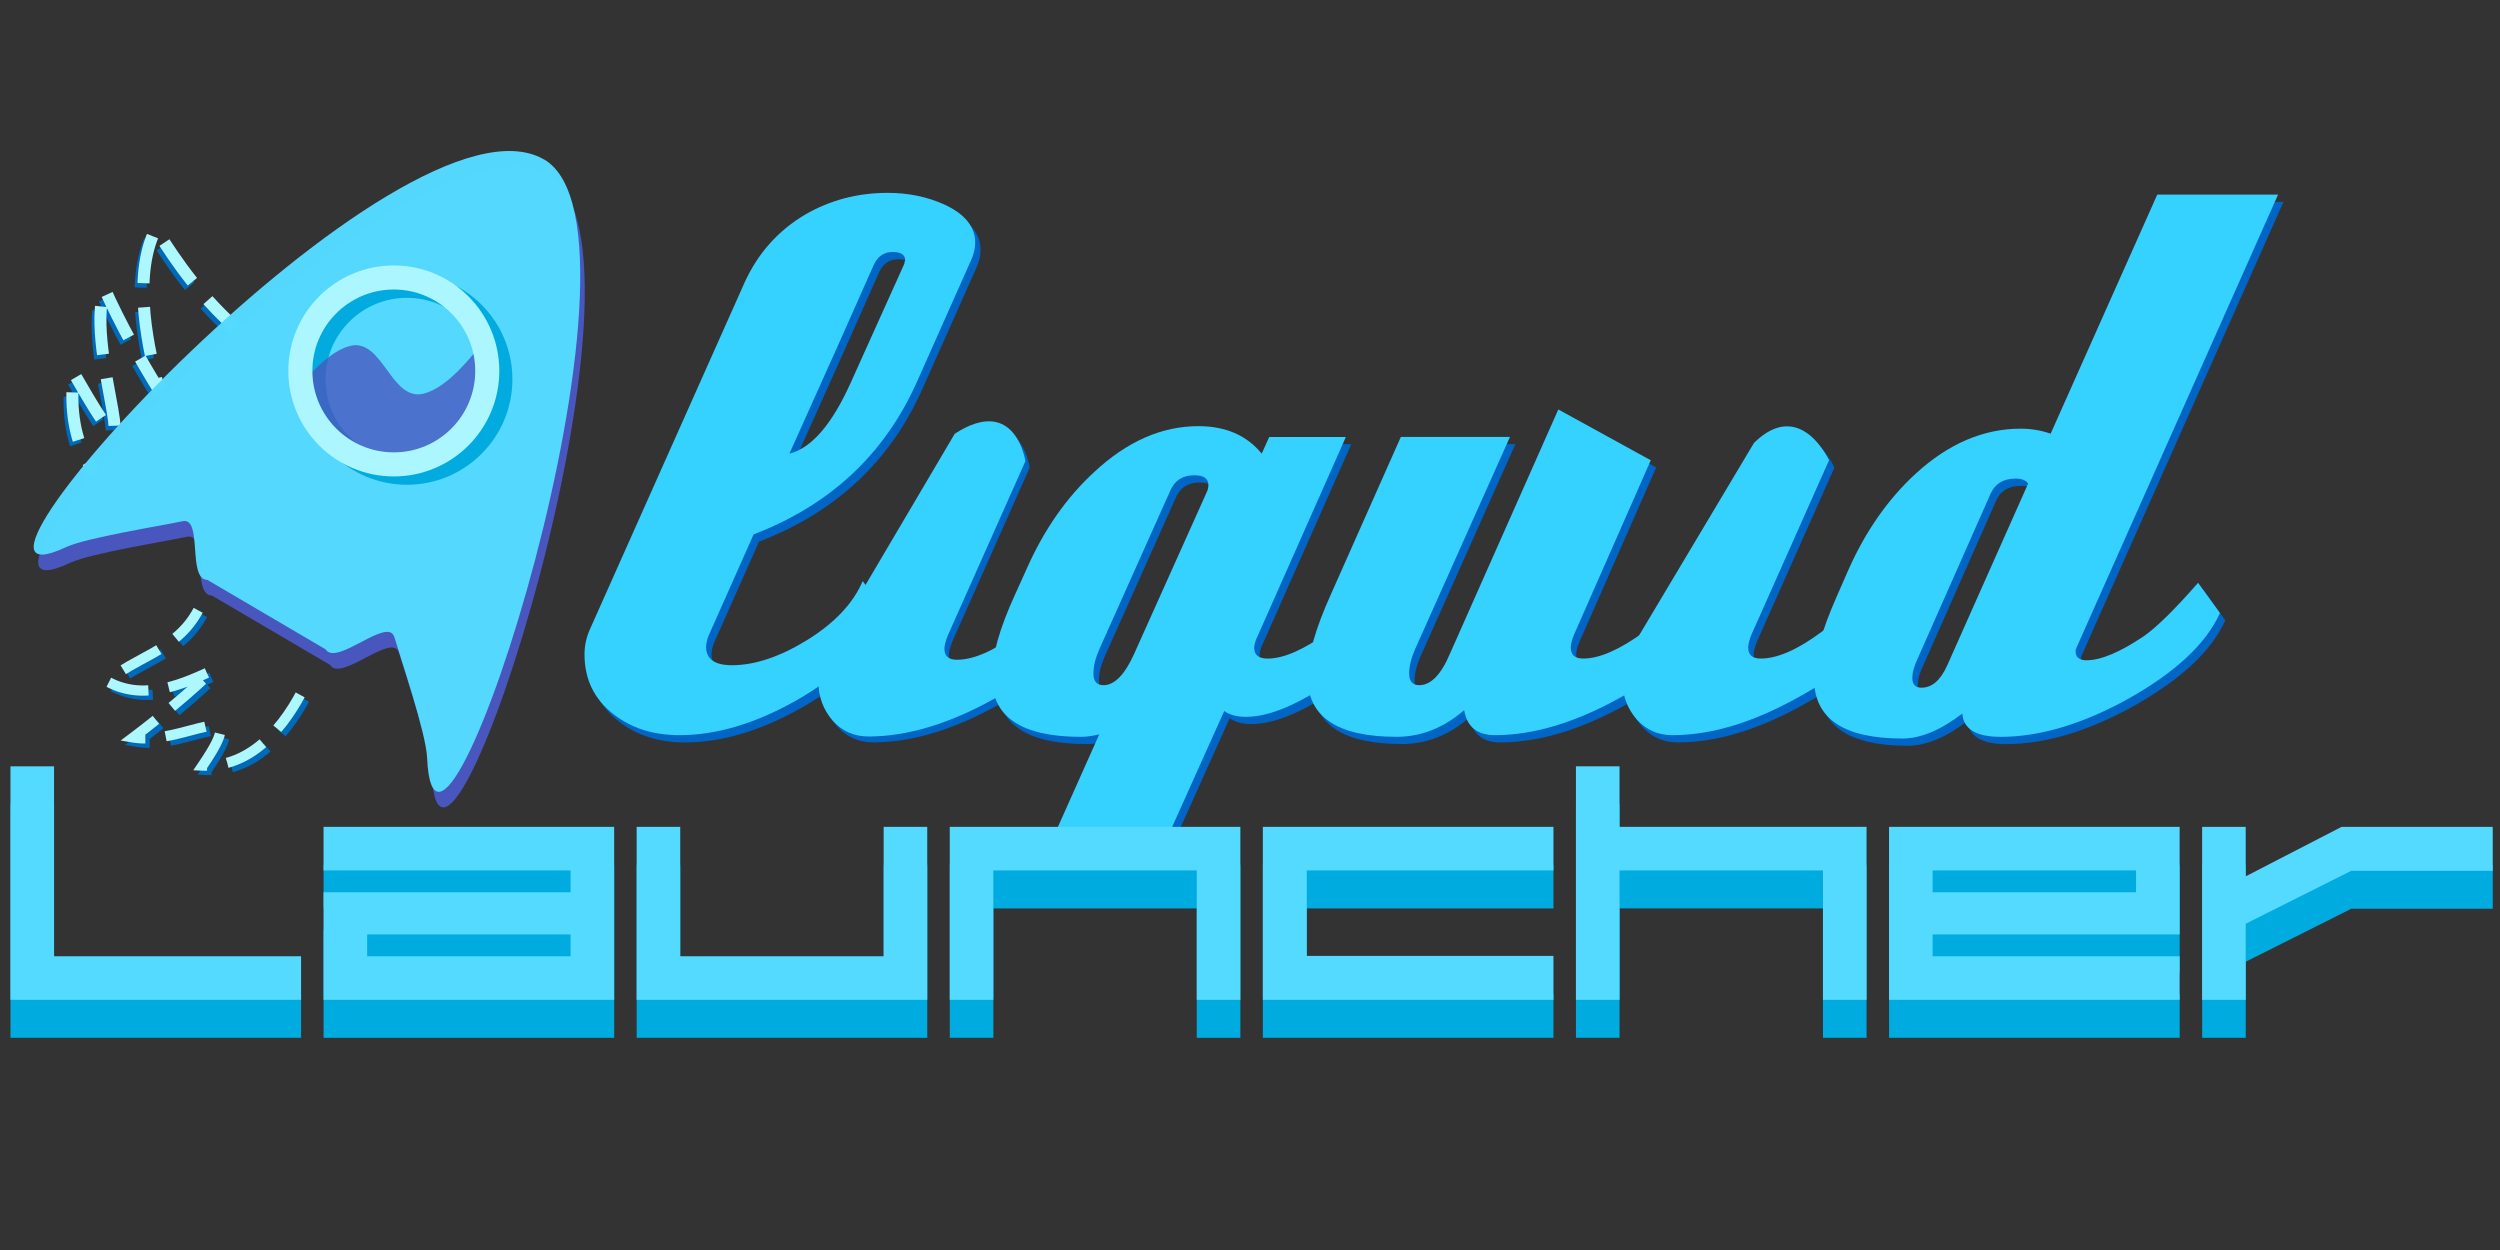 <?xml version="1.0" encoding="UTF-8" standalone="no"?>
<!-- Created with Inkscape (http://www.inkscape.org/) -->

<svg
   width="160mm"
   height="80mm"
   viewBox="0 0 160 80"
   version="1.1"
   id="svg176"
   inkscape:version="1.2.2 (b0a8486541, 2022-12-01)"
   sodipodi:docname="liquidlauncher.svg"
   xmlns:inkscape="http://www.inkscape.org/namespaces/inkscape"
   xmlns:sodipodi="http://sodipodi.sourceforge.net/DTD/sodipodi-0.dtd"
   xmlns="http://www.w3.org/2000/svg"
   xmlns:svg="http://www.w3.org/2000/svg">
  <rect x="0" y="0" width="160" height="80" fill="#333333" stroke="none"/>
  <sodipodi:namedview
     id="namedview178"
     pagecolor="#505050"
     bordercolor="#eeeeee"
     borderopacity="1"
     inkscape:showpageshadow="0"
     inkscape:pageopacity="0"
     inkscape:pagecheckerboard="0"
     inkscape:deskcolor="#505050"
     inkscape:document-units="mm"
     showgrid="false"
     inkscape:zoom="3.3662333"
     inkscape:cx="141.55287"
     inkscape:cy="207.79902"
     inkscape:window-width="1920"
     inkscape:window-height="1019"
     inkscape:window-x="0"
     inkscape:window-y="32"
     inkscape:window-maximized="1"
     inkscape:current-layer="layer1" />
  <defs
     id="defs173" />
  <g
     inkscape:label="Ebene 1"
     inkscape:groupmode="layer"
     id="layer1">
    <g
       id="g9290"
       transform="matrix(1.999,0,0,1.999,30.216,-0.307)">
      <g
         id="g1135"
         transform="matrix(0.84,0,0,0.84,-33.841,-14.322)"
         style="fill:#0065c5;fill-opacity:1">
        <path
           d="m 54.936,32.068 2.032,-4.508 q 0,-0.064 0.032,-0.127 0,-0.318 -0.476,-0.318 -0.508,0 -0.73,0.508 -1.048,2.381 -3.207,7.176 1.27,-0.318 2.349,-2.731 z m 1.302,8.731 q -0.889,2 -3.429,3.429 -2.318,1.302 -4.413,1.302 -1.492,0 -2.508,-0.794 -1.111,-0.857 -1.111,-2.286 0,-0.476 0.191,-0.921 l 5.905,-13.24 q 0.762,-1.683 2.318,-2.603 1.429,-0.826 3.143,-0.826 1.175,0 2.159,0.445 1.175,0.54 1.175,1.46 0,0.318 -0.159,0.667 l -2.064,4.636 q -1.841,4.128 -6.223,5.81 l -1.651,3.715 q -0.159,0.318 -0.159,0.572 0,0.699 0.984,0.699 1.302,0 2.857,-0.953 1.587,-0.984 2.127,-2.254 z"
           style="font-style:normal;font-variant:normal;font-weight:normal;font-stretch:normal;font-size:31.75px;line-height:1.25;font-family:'Deftone Stylus';-inkscape-font-specification:'Deftone Stylus, Normal';font-variant-ligatures:normal;font-variant-caps:normal;font-variant-numeric:normal;font-variant-east-asian:normal;fill:#0065c5;fill-opacity:1;stroke:none;stroke-width:0.706;stroke-miterlimit:4;stroke-dasharray:none;stroke-opacity:0.984"
           id="path3423-1" />
        <path
           id="path3425-2"
           style="font-style:normal;font-variant:normal;font-weight:normal;font-stretch:normal;font-size:31.75px;line-height:1.25;font-family:'Deftone Stylus';-inkscape-font-specification:'Deftone Stylus, Normal';font-variant-ligatures:normal;font-variant-caps:normal;font-variant-numeric:normal;font-variant-east-asian:normal;fill:#0065c5;fill-opacity:1;stroke:none;stroke-width:0.706;stroke-miterlimit:4;stroke-dasharray:none;stroke-opacity:0.984"
           d="m 58.851,34.009 -4.962,8.409 c -0.148,0.339 -0.222,0.688 -0.222,1.047 0,0.55 0.18,1.038 0.54,1.461 0.36,0.402 0.815,0.603 1.365,0.603 1.482,0 3.09,-0.487 4.826,-1.46 1.841,-1.016 3.016,-2.106 3.524,-3.27 l 0.032,-0.032 -0.857,-1.111 c -0.296,0.614 -0.91,1.259 -1.842,1.937 -0.91,0.677 -1.683,1.016 -2.318,1.016 -0.318,3e-6 -0.476,-0.138 -0.476,-0.413 0,-0.127 0.042,-0.296 0.127,-0.508 l 2.953,-6.636 c 0,0 -0.372,-2.547 -2.689,-1.043 z"
           sodipodi:nodetypes="cscscccccssccccc" />
        <path
           d="m 65.731,42.418 2.794,-6.223 q 0.032,-0.127 0.032,-0.191 0,-0.381 -0.54,-0.381 -0.667,0 -0.921,0.603 l -2.699,6.032 q -0.222,0.508 -0.222,0.921 0,0.445 0.381,0.445 0.635,0 1.175,-1.206 z m 10.065,-1.619 q -0.603,1.333 -2.572,2.699 -1.937,1.333 -3.239,1.333 -0.508,0 -0.826,-0.222 l -2.667,5.937 h -4.35 l 2.254,-5.048 q -0.381,0.095 -0.699,0.095 -3.397,0 -3.397,-2.286 0,-1.206 0.889,-3.143 l 0.445,-0.984 q 0.984,-2.223 2.572,-3.683 1.873,-1.746 3.969,-1.746 1.556,0 2.413,1.048 l 0.286,-0.635 h 2.921 l -3.334,7.525 q -0.159,0.318 -0.159,0.508 0,0.413 0.508,0.413 0.921,0 2.318,-1.016 1.397,-1.016 1.81,-1.937 l 0.857,1.111 z"
           style="font-style:normal;font-variant:normal;font-weight:normal;font-stretch:normal;font-size:31.75px;line-height:1.25;font-family:'Deftone Stylus';-inkscape-font-specification:'Deftone Stylus, Normal';font-variant-ligatures:normal;font-variant-caps:normal;font-variant-numeric:normal;font-variant-east-asian:normal;fill:#0065c5;fill-opacity:1;stroke:none;stroke-width:0.706;stroke-miterlimit:4;stroke-dasharray:none;stroke-opacity:0.984"
           id="path3427-9" />
        <path
           d="m 87.829,40.799 q -0.794,1.746 -3.524,3.27 -2.603,1.46 -4.826,1.46 -1.016,0 -1.175,-0.953 -1.175,1.016 -2.572,1.016 -3.397,0 -3.397,-2.286 0,-1.175 0.889,-3.143 l 2.667,-6.001 h 4.159 l -3.619,8.096 q -0.222,0.508 -0.222,0.921 0,0.445 0.381,0.445 0.667,0 1.175,-1.206 l 4.128,-9.303 3.524,1.937 -2.921,6.636 q -0.127,0.286 -0.127,0.508 0,0.413 0.476,0.413 0.921,0 2.318,-1.016 1.397,-1.016 1.81,-1.937 l 0.857,1.111 z"
           style="font-style:normal;font-variant:normal;font-weight:normal;font-stretch:normal;font-size:31.75px;line-height:1.25;font-family:'Deftone Stylus';-inkscape-font-specification:'Deftone Stylus, Normal';font-variant-ligatures:normal;font-variant-caps:normal;font-variant-numeric:normal;font-variant-east-asian:normal;fill:#0065c5;fill-opacity:1;stroke:none;stroke-width:0.706;stroke-miterlimit:4;stroke-dasharray:none;stroke-opacity:0.984"
           id="path3429-3" />
        <path
           d="m 94.592,40.799 c -0.508,1.164 -1.683,2.254 -3.524,3.27 -1.736,0.974 -3.344,1.46 -4.826,1.46 -0.55,0 -1.005,-0.201 -1.365,-0.603 -0.36,-0.423 -0.54,-0.91 -0.54,-1.46 0,-0.36 0.074,-0.709 0.222,-1.048 l 4.793,-8.03 c 1.766,-1.735 2.859,0.664 2.859,0.664 l -2.953,6.636 c -0.085,0.212 -0.127,0.381 -0.127,0.508 0,0.275 0.159,0.413 0.476,0.413 0.635,0 1.408,-0.339 2.318,-1.016 0.931,-0.677 1.545,-1.323 1.841,-1.937 l 0.857,1.111 z"
           style="font-style:normal;font-variant:normal;font-weight:normal;font-stretch:normal;font-size:31.75px;line-height:1.25;font-family:'Deftone Stylus';-inkscape-font-specification:'Deftone Stylus, Normal';font-variant-ligatures:normal;font-variant-caps:normal;font-variant-numeric:normal;font-variant-east-asian:normal;fill:#0065c5;fill-opacity:1;stroke:none;stroke-width:0.706;stroke-miterlimit:4;stroke-dasharray:none;stroke-opacity:0.984"
           id="path3431-1"
           sodipodi:nodetypes="ccscsccccsscccc" />
        <path
           d="m 96.719,42.863 3.08,-6.921 q -0.127,-0.191 -0.476,-0.191 -0.699,0 -0.953,0.572 l -2.794,6.318 q -0.191,0.413 -0.191,0.699 0,0.381 0.349,0.381 0.603,0 0.984,-0.857 z m 10.382,-1.968 q -0.794,1.746 -3.524,3.27 -2.603,1.429 -4.826,1.429 -1.397,0 -1.46,-0.889 -1.238,0.953 -2.286,0.953 -3.365,0 -3.365,-2.286 0,-1.175 0.857,-3.111 l 0.445,-1.016 q 0.984,-2.223 2.572,-3.683 1.873,-1.714 4,-1.714 0.603,0 1.143,0.191 l 4.064,-9.112 h 4.604 l -7.684,17.272 q -0.032,0.064 -0.032,0.127 0,0.349 0.413,0.349 0.826,0 2.191,-0.921 0.73,-0.508 2.064,-2.032 l 0.826,1.143 z"
           style="font-style:normal;font-variant:normal;font-weight:normal;font-stretch:normal;font-size:31.75px;line-height:1.25;font-family:'Deftone Stylus';-inkscape-font-specification:'Deftone Stylus, Normal';font-variant-ligatures:normal;font-variant-caps:normal;font-variant-numeric:normal;font-variant-east-asian:normal;fill:#0065c5;fill-opacity:1;stroke:none;stroke-width:0.706;stroke-miterlimit:4;stroke-dasharray:none;stroke-opacity:0.984"
           id="path3433-9" />
      </g>
      <g
         id="g3547"
         transform="matrix(0.84,0,0,0.84,-14.571,-39.043)"
         style="fill:#35d1ff;fill-opacity:1">
        <path
           d="m 31.789,61.221 2.032,-4.508 q 0,-0.064 0.032,-0.127 0,-0.318 -0.476,-0.318 -0.508,0 -0.73,0.508 -1.048,2.381 -3.207,7.176 1.27,-0.318 2.349,-2.731 z m 1.302,8.731 q -0.889,2 -3.429,3.429 -2.318,1.302 -4.413,1.302 -1.492,0 -2.508,-0.794 -1.111,-0.857 -1.111,-2.286 0,-0.476 0.191,-0.921 l 5.905,-13.24 q 0.762,-1.683 2.318,-2.603 1.429,-0.826 3.143,-0.826 1.175,0 2.159,0.445 1.175,0.54 1.175,1.46 0,0.318 -0.159,0.667 l -2.064,4.636 q -1.841,4.128 -6.223,5.81 l -1.651,3.715 q -0.159,0.318 -0.159,0.572 0,0.699 0.984,0.699 1.302,0 2.857,-0.953 1.587,-0.984 2.127,-2.254 z"
           style="font-style:normal;font-variant:normal;font-weight:normal;font-stretch:normal;font-size:31.75px;line-height:1.25;font-family:'Deftone Stylus';-inkscape-font-specification:'Deftone Stylus, Normal';font-variant-ligatures:normal;font-variant-caps:normal;font-variant-numeric:normal;font-variant-east-asian:normal;fill:#35d1ff;fill-opacity:1;stroke:none;stroke-width:0.706;stroke-miterlimit:4;stroke-dasharray:none;stroke-opacity:0.984"
           id="path3423" />
        <path
           id="path3425"
           style="font-style:normal;font-variant:normal;font-weight:normal;font-stretch:normal;font-size:31.75px;line-height:1.25;font-family:'Deftone Stylus';-inkscape-font-specification:'Deftone Stylus, Normal';font-variant-ligatures:normal;font-variant-caps:normal;font-variant-numeric:normal;font-variant-east-asian:normal;fill:#35d1ff;fill-opacity:1;stroke:none;stroke-width:2.667;stroke-miterlimit:4;stroke-dasharray:none;stroke-opacity:0.984"
           d="M 86.465,78.575 67.709,110.357 c -0.56,1.28 -0.84,2.599 -0.84,3.959 0,2.08 0.679,3.921 2.039,5.521 1.36,1.52 3.08,2.279 5.16,2.279 5.6,0 11.68,-1.84 18.24,-5.52 6.96,-3.84 11.4,-7.959 13.32,-12.359 l 0.121,-0.121 -3.24,-4.199 c -1.12,2.32 -3.441,4.76 -6.961,7.32 -3.44,2.56 -6.36,3.84 -8.76,3.84 -1.2,1e-5 -1.801,-0.521 -1.801,-1.561 0,-0.48 0.16,-1.12 0.48,-1.92 L 96.629,82.518 c 0,0 -1.406,-9.625 -10.164,-3.943 z"
           transform="matrix(0.265,0,0,0.265,12.827,42.373)"
           sodipodi:nodetypes="ccscscccccssccc" />
        <path
           d="m 42.584,71.572 2.794,-6.223 q 0.032,-0.127 0.032,-0.191 0,-0.381 -0.54,-0.381 -0.667,0 -0.921,0.603 l -2.699,6.032 q -0.222,0.508 -0.222,0.921 0,0.445 0.381,0.445 0.635,0 1.175,-1.206 z m 10.065,-1.619 q -0.603,1.333 -2.572,2.699 -1.937,1.333 -3.239,1.333 -0.508,0 -0.826,-0.222 l -2.667,5.937 h -4.35 l 2.254,-5.048 q -0.381,0.095 -0.699,0.095 -3.397,0 -3.397,-2.286 0,-1.206 0.889,-3.143 l 0.445,-0.984 q 0.984,-2.223 2.572,-3.683 1.873,-1.746 3.969,-1.746 1.556,0 2.413,1.048 l 0.286,-0.635 h 2.921 l -3.334,7.525 q -0.159,0.318 -0.159,0.508 0,0.413 0.508,0.413 0.921,0 2.318,-1.016 1.397,-1.016 1.81,-1.937 l 0.857,1.111 z"
           style="font-style:normal;font-variant:normal;font-weight:normal;font-stretch:normal;font-size:31.75px;line-height:1.25;font-family:'Deftone Stylus';-inkscape-font-specification:'Deftone Stylus, Normal';font-variant-ligatures:normal;font-variant-caps:normal;font-variant-numeric:normal;font-variant-east-asian:normal;fill:#35d1ff;fill-opacity:1;stroke:none;stroke-width:0.706;stroke-miterlimit:4;stroke-dasharray:none;stroke-opacity:0.984"
           id="path3427" />
        <path
           d="m 64.682,69.953 q -0.794,1.746 -3.524,3.27 -2.603,1.46 -4.826,1.46 -1.016,0 -1.175,-0.953 -1.175,1.016 -2.572,1.016 -3.397,0 -3.397,-2.286 0,-1.175 0.889,-3.143 l 2.667,-6.001 h 4.159 l -3.619,8.096 q -0.222,0.508 -0.222,0.921 0,0.445 0.381,0.445 0.667,0 1.175,-1.206 l 4.128,-9.303 3.524,1.937 -2.921,6.636 q -0.127,0.286 -0.127,0.508 0,0.413 0.476,0.413 0.921,0 2.318,-1.016 1.397,-1.016 1.81,-1.937 l 0.857,1.111 z"
           style="font-style:normal;font-variant:normal;font-weight:normal;font-stretch:normal;font-size:31.75px;line-height:1.25;font-family:'Deftone Stylus';-inkscape-font-specification:'Deftone Stylus, Normal';font-variant-ligatures:normal;font-variant-caps:normal;font-variant-numeric:normal;font-variant-east-asian:normal;fill:#35d1ff;fill-opacity:1;stroke:none;stroke-width:0.706;stroke-miterlimit:4;stroke-dasharray:none;stroke-opacity:0.984"
           id="path3429" />
        <path
           d="m 71.445,69.953 c -0.508,1.164 -1.683,2.254 -3.524,3.27 -1.736,0.974 -3.344,1.46 -4.826,1.46 -0.55,0 -1.005,-0.201 -1.365,-0.603 -0.36,-0.423 -0.54,-0.91 -0.54,-1.46 0,-0.36 0.074,-0.709 0.222,-1.048 l 4.793,-8.03 c 1.766,-1.735 2.859,0.664 2.859,0.664 l -2.953,6.636 c -0.085,0.212 -0.127,0.381 -0.127,0.508 0,0.275 0.159,0.413 0.476,0.413 0.635,0 1.408,-0.339 2.318,-1.016 0.931,-0.677 1.545,-1.323 1.841,-1.937 l 0.857,1.111 z"
           style="font-style:normal;font-variant:normal;font-weight:normal;font-stretch:normal;font-size:31.75px;line-height:1.25;font-family:'Deftone Stylus';-inkscape-font-specification:'Deftone Stylus, Normal';font-variant-ligatures:normal;font-variant-caps:normal;font-variant-numeric:normal;font-variant-east-asian:normal;fill:#35d1ff;fill-opacity:1;stroke:none;stroke-width:0.706;stroke-miterlimit:4;stroke-dasharray:none;stroke-opacity:0.984"
           id="path3431"
           sodipodi:nodetypes="ccscsccccsscccc" />
        <path
           d="m 73.572,72.016 3.08,-6.921 q -0.127,-0.191 -0.476,-0.191 -0.699,0 -0.953,0.572 l -2.794,6.318 q -0.191,0.413 -0.191,0.699 0,0.381 0.349,0.381 0.603,0 0.984,-0.857 z m 10.382,-1.968 q -0.794,1.746 -3.524,3.27 -2.603,1.429 -4.826,1.429 -1.397,0 -1.46,-0.889 -1.238,0.953 -2.286,0.953 -3.365,0 -3.365,-2.286 0,-1.175 0.857,-3.111 l 0.445,-1.016 q 0.984,-2.223 2.572,-3.683 1.873,-1.714 4,-1.714 0.603,0 1.143,0.191 l 4.064,-9.112 h 4.604 l -7.684,17.272 q -0.032,0.064 -0.032,0.127 0,0.349 0.413,0.349 0.826,0 2.191,-0.921 0.73,-0.508 2.064,-2.032 l 0.826,1.143 z"
           style="font-style:normal;font-variant:normal;font-weight:normal;font-stretch:normal;font-size:31.75px;line-height:1.25;font-family:'Deftone Stylus';-inkscape-font-specification:'Deftone Stylus, Normal';font-variant-ligatures:normal;font-variant-caps:normal;font-variant-numeric:normal;font-variant-east-asian:normal;fill:#35d1ff;fill-opacity:1;stroke:none;stroke-width:0.706;stroke-miterlimit:4;stroke-dasharray:none;stroke-opacity:0.984"
           id="path3433" />
      </g>
    </g>
    <g
       aria-label="Launcher"
       id="text590"
       style="font-weight:bold;font-size:22.142px;line-height:1.25;font-family:'Ferrite Core DX';-inkscape-font-specification:'Ferrite Core DX, Bold';fill:#00abdf;stroke-width:1.186"
       transform="translate(0.102)">
      <path
         d="M 0.569,66.42 H 19.168 V 63.631 H 3.359 V 51.475 H 0.569 Z"
         id="path9497" />
      <path
         d="m 20.607,55.35 v 2.79 h 15.809 v 1.395 H 20.607 v 6.886 h 18.599 v -11.071 z m 2.79,6.886 h 13.019 v 1.395 h -13.019 z"
         id="path9499" />
      <path
         d="m 40.645,66.42 h 18.599 v -11.071 h -2.79 v 8.281 H 43.435 v -8.281 h -2.79 z"
         id="path9501" />
      <path
         d="m 60.683,66.42 h 2.79 V 58.14 H 76.492 v 8.281 h 2.79 v -11.071 H 60.683 Z"
         id="path9503" />
      <path
         d="M 80.721,66.42 H 99.32 V 63.608 H 83.533 V 58.14 H 99.32 V 55.35 H 80.721 Z"
         id="path9505" />
      <path
         d="m 100.759,66.42 h 2.79 v -8.281 h 13.019 v 8.281 h 2.79 v -11.071 h -15.809 v -3.875 h -2.79 z"
         id="path9507" />
      <path
         d="m 120.798,66.42 h 18.599 v -2.79 h -15.809 v -1.395 h 15.809 v -6.886 h -18.599 z m 2.79,-6.886 v -1.395 h 13.019 v 1.395 z"
         id="path9509" />
      <path
         d="m 140.836,66.42 h 2.79 v -4.871 l 6.753,-3.388 h 9.056 v -2.812 h -9.676 l -6.133,3.166 v -3.166 h -2.79 z"
         id="path9511" />
    </g>
    <g
       aria-label="Launcher"
       id="text590-7"
       style="font-weight:bold;font-size:22.142px;line-height:1.25;font-family:'Ferrite Core DX';-inkscape-font-specification:'Ferrite Core DX, Bold';fill:#54d9ff;stroke-width:1.186">
      <path
         d="M 0.669,63.99 H 19.268 V 61.2 H 3.459 V 49.045 H 0.669 Z"
         id="path9480" />
      <path
         d="m 20.707,52.919 v 2.79 H 36.516 V 57.104 H 20.707 v 6.886 h 18.599 v -11.071 z m 2.79,6.886 h 13.019 v 1.395 H 23.497 Z"
         id="path9482" />
      <path
         d="m 40.745,63.99 h 18.599 v -11.071 h -2.79 v 8.281 h -13.019 v -8.281 h -2.79 z"
         id="path9484" />
      <path
         d="m 60.784,63.99 h 2.79 v -8.281 h 13.019 v 8.281 h 2.79 v -11.071 H 60.784 Z"
         id="path9486" />
      <path
         d="M 80.822,63.99 H 99.421 V 61.178 H 83.634 V 55.709 H 99.421 V 52.919 H 80.822 Z"
         id="path9488" />
      <path
         d="m 100.86,63.99 h 2.79 v -8.281 h 13.019 v 8.281 h 2.79 v -11.071 h -15.809 v -3.875 h -2.79 z"
         id="path9490" />
      <path
         d="m 120.898,63.99 h 18.599 v -2.79 h -15.809 v -1.395 h 15.809 v -6.886 h -18.599 z m 2.79,-6.886 v -1.395 h 13.019 v 1.395 z"
         id="path9492" />
      <path
         d="m 140.936,63.99 h 2.79 v -4.871 l 6.753,-3.388 h 9.056 v -2.812 h -9.676 l -6.133,3.166 v -3.166 h -2.79 z"
         id="path9494" />
    </g>
    <g
       id="g10811"
       transform="matrix(4.366,0,0,4.366,-359,1.871)"
       inkscape:export-filename="./icons/ll.png"
       inkscape:export-xdpi="168.94542"
       inkscape:export-ydpi="168.94542">
      <path
         id="path31855-9-9-9-7-0-6-0-1"
         style="fill:none;fill-opacity:1;stroke:#0069ba;stroke-width:0.176;stroke-linecap:butt;stroke-linejoin:miter;stroke-dasharray:0.706, 0.353;stroke-dashoffset:0;stroke-opacity:1"
         d="M 85.736,4.531 C 85.148,4.02 84.788,3.506 84.467,2.992 c -0.365,0.733 -0.086,1.824 0.047,2.359 -0.264,-0.424 -0.569,-0.972 -0.796,-1.48 -0.318,0.926 0.773,3.376 -0.452,1.234 -0.127,1.125 0.376,1.646 0.854,2.001"
         sodipodi:nodetypes="cccccc" />
      <path
         id="path31855-9-9-9-7-0-6-03"
         style="fill:none;fill-opacity:1;stroke:#adf7ff;stroke-width:0.176;stroke-linecap:butt;stroke-linejoin:miter;stroke-dasharray:0.706, 0.353;stroke-dashoffset:0;stroke-opacity:1"
         d="M 85.778,4.465 C 85.19,3.955 84.83,3.441 84.509,2.927 84.144,3.66 84.423,4.751 84.556,5.286 84.292,4.862 83.987,4.314 83.759,3.806 c -0.318,0.926 0.773,3.376 -0.452,1.234 -0.127,1.125 0.376,1.646 0.854,2.001"
         sodipodi:nodetypes="cccccc" />
      <path
         id="path31855-9-9-9-7-0-6-09-8"
         style="fill:none;fill-opacity:1;stroke:#0069ba;stroke-width:0.15;stroke-linecap:butt;stroke-linejoin:miter;stroke-miterlimit:4;stroke-dasharray:0.6, 0.3;stroke-dashoffset:0.075;stroke-opacity:1"
         d="m 85.195,8.582 c -0.326,0.614 -0.975,0.694 -1.322,1.048 0.556,0.301 1.159,0.002 1.536,-0.169 -0.287,0.29 -0.816,0.723 -1.166,0.985 0.733,0.126 1.76,-0.685 1.017,0.412 0.821,0.038 1.322,-0.77 1.543,-1.264"
         sodipodi:nodetypes="cccccc" />
      <path
         id="path31855-9-9-9-7-0-6-09"
         style="fill:none;fill-opacity:1;stroke:#adf7ff;stroke-width:0.15;stroke-linecap:butt;stroke-linejoin:miter;stroke-miterlimit:4;stroke-dasharray:0.6, 0.3;stroke-dashoffset:0.075;stroke-opacity:1"
         d="m 85.131,8.518 c -0.326,0.614 -0.975,0.694 -1.322,1.048 0.556,0.301 1.159,0.002 1.536,-0.169 -0.287,0.29 -0.816,0.723 -1.166,0.985 0.733,0.126 1.76,-0.685 1.017,0.412 0.821,0.038 1.322,-0.77 1.543,-1.264"
         sodipodi:nodetypes="cccccc" />
      <path
         id="path4231-9-8"
         style="opacity:0.99;fill:#4957bf;fill-opacity:1;stroke-width:4.402;stroke-linecap:square;stroke-linejoin:round;stroke-dasharray:13.207, 13.207;paint-order:stroke fill markers"
         inkscape:transform-center-x="-0.022037998"
         inkscape:transform-center-y="-2.3151286"
         d="m 90.266,2.136 c 1.816,1.048 -1.585,11.67 -1.712,8.772 -0.016,-0.362 -0.387,-1.457 -0.48,-1.768 -0.093,-0.311 -0.85,0.435 -1.008,0.179 L 85.332,8.301 C 85.033,8.295 85.271,7.374 84.967,7.44 84.663,7.506 83.555,7.681 83.257,7.821 80.878,8.943 88.189,0.937 90.266,2.136 Z"
         sodipodi:nodetypes="sssccsss" />
      <path
         id="path4231-6"
         style="opacity:0.99;fill:#54d9ff;stroke-width:4.402;stroke-linecap:square;stroke-linejoin:round;stroke-dasharray:13.207, 13.207;paint-order:stroke fill markers"
         inkscape:transform-center-x="-0.022037998"
         inkscape:transform-center-y="-2.3151286"
         d="M 90.2,1.907 C 92.015,2.956 88.614,13.578 88.487,10.679 88.471,10.317 88.101,9.222 88.007,8.911 87.914,8.6 87.158,9.346 86.999,9.09 L 85.266,8.072 c -0.299,-0.005 -0.061,-0.926 -0.365,-0.86 -0.304,0.066 -1.412,0.241 -1.71,0.381 -2.379,1.122 4.932,-6.884 7.008,-5.685 z"
         sodipodi:nodetypes="sssccsss" />
      <g
         id="g5045-1"
         transform="translate(5.245,-0.298)">
        <circle
           style="opacity:0.99;fill:none;fill-opacity:1;stroke:#00abdf;stroke-width:0.353;stroke-linecap:round;stroke-linejoin:round;stroke-dasharray:none;stroke-opacity:1;paint-order:stroke fill markers"
           id="path5959-3-9-4-1"
           cx="82.946"
           cy="5.429"
           r="1.37" />
        <path
           id="path5959-3-8-5"
           style="opacity:0.99;fill:#4957bf;fill-opacity:0.794;stroke:none;stroke-width:15.44;stroke-linecap:round;stroke-linejoin:round;stroke-opacity:0.835;paint-order:stroke fill markers"
           d="m 83.988,4.976 c -0.005,0.006 -0.009,0.012 -0.015,0.019 -0.011,0.014 -0.023,0.029 -0.037,0.046 -0.014,0.017 -0.029,0.035 -0.046,0.054 -0.008,0.01 -0.016,0.02 -0.025,0.03 -0.009,0.01 -0.018,0.02 -0.027,0.031 -0.009,0.011 -0.02,0.021 -0.029,0.032 -0.01,0.011 -0.02,0.021 -0.03,0.033 -0.01,0.011 -0.021,0.022 -0.032,0.034 -0.011,0.011 -0.022,0.022 -0.033,0.034 -0.011,0.011 -0.022,0.022 -0.034,0.034 -0.012,0.011 -0.024,0.023 -0.036,0.034 -0.012,0.011 -0.024,0.022 -0.036,0.033 -0.012,0.011 -0.024,0.022 -0.037,0.033 -0.012,0.011 -0.025,0.021 -0.038,0.031 -0.013,0.01 -0.025,0.02 -0.038,0.029 -0.006,0.005 -0.013,0.01 -0.019,0.014 -0.006,0.005 -0.013,0.009 -0.02,0.014 -0.006,0.005 -0.013,0.009 -0.019,0.013 -0.006,0.004 -0.013,0.009 -0.02,0.013 -0.006,0.004 -0.013,0.008 -0.02,0.012 -0.006,0.004 -0.013,0.008 -0.019,0.012 -0.006,0.004 -0.013,0.008 -0.02,0.011 -0.006,0.004 -0.013,0.007 -0.02,0.01 -0.006,0.003 -0.013,0.007 -0.02,0.01 -0.006,0.003 -0.013,0.006 -0.02,0.009 -0.006,0.003 -0.013,0.006 -0.019,0.009 -0.006,0.003 -0.013,0.005 -0.02,0.008 -0.006,0.002 -0.013,0.005 -0.019,0.007 -0.006,0.002 -0.013,0.004 -0.019,0.006 -0.006,0.002 -0.013,0.004 -0.019,0.006 -0.006,0.002 -0.013,0.003 -0.019,0.004 -0.006,0.001 -0.012,0.003 -0.019,0.004 -0.006,0.001 -0.012,0.002 -0.019,0.003 -0.006,6.802e-4 -0.012,0.001 -0.019,0.002 -0.006,3.456e-4 -0.012,5.168e-4 -0.018,5.168e-4 -0.006,0 -0.012,-1.712e-4 -0.018,-5.168e-4 -0.006,-3.456e-4 -0.012,-8.701e-4 -0.018,-0.002 -0.006,-6.802e-4 -0.012,-0.002 -0.018,-0.003 -0.006,-10e-4 -0.011,-0.002 -0.017,-0.004 -0.006,-0.001 -0.012,-0.003 -0.017,-0.004 -0.005,-0.002 -0.011,-0.004 -0.016,-0.006 -0.005,-0.002 -0.011,-0.004 -0.016,-0.006 -0.005,-0.002 -0.011,-0.004 -0.016,-0.007 -0.005,-0.002 -0.01,-0.005 -0.015,-0.008 -0.005,-0.003 -0.01,-0.006 -0.015,-0.009 -0.005,-0.003 -0.01,-0.006 -0.015,-0.009 -0.005,-0.003 -0.01,-0.007 -0.015,-0.01 -0.005,-0.003 -0.01,-0.007 -0.014,-0.01 -0.005,-0.004 -0.01,-0.008 -0.014,-0.011 -0.005,-0.004 -0.009,-0.008 -0.014,-0.012 -0.005,-0.004 -0.009,-0.008 -0.014,-0.012 -0.005,-0.004 -0.009,-0.009 -0.013,-0.013 -0.004,-0.004 -0.009,-0.008 -0.013,-0.013 -0.004,-0.005 -0.009,-0.009 -0.013,-0.014 -0.004,-0.005 -0.009,-0.01 -0.013,-0.014 -0.009,-0.01 -0.017,-0.019 -0.026,-0.029 -0.009,-0.01 -0.017,-0.02 -0.026,-0.031 -0.009,-0.011 -0.017,-0.022 -0.025,-0.033 -0.008,-0.011 -0.017,-0.021 -0.025,-0.033 -0.017,-0.022 -0.033,-0.045 -0.05,-0.067 -0.016,-0.022 -0.033,-0.045 -0.05,-0.067 -0.008,-0.011 -0.016,-0.022 -0.025,-0.033 -0.008,-0.011 -0.017,-0.022 -0.025,-0.032 -0.009,-0.011 -0.017,-0.021 -0.026,-0.031 -0.009,-0.01 -0.017,-0.02 -0.026,-0.03 -0.004,-0.005 -0.009,-0.009 -0.013,-0.014 -0.004,-0.005 -0.009,-0.009 -0.013,-0.014 -0.004,-0.005 -0.009,-0.009 -0.013,-0.013 -0.004,-0.004 -0.009,-0.009 -0.013,-0.013 -0.005,-0.004 -0.009,-0.008 -0.014,-0.012 -0.005,-0.004 -0.01,-0.008 -0.014,-0.012 -0.005,-0.004 -0.009,-0.008 -0.014,-0.011 -0.005,-0.004 -0.01,-0.007 -0.014,-0.01 -0.005,-0.003 -0.01,-0.007 -0.015,-0.01 -0.005,-0.003 -0.01,-0.006 -0.015,-0.009 -0.005,-0.003 -0.01,-0.006 -0.015,-0.009 -0.005,-0.003 -0.01,-0.005 -0.015,-0.008 -0.005,-0.002 -0.011,-0.005 -0.016,-0.007 -0.005,-0.002 -0.011,-0.004 -0.016,-0.006 -0.005,-0.002 -0.011,-0.004 -0.016,-0.005 -0.005,-0.002 -0.011,-0.003 -0.017,-0.005 -0.006,-0.001 -0.011,-0.003 -0.017,-0.004 -0.006,-10e-4 -0.012,-0.002 -0.018,-0.003 -0.006,-6.802e-4 -0.012,-0.001 -0.018,-0.002 -0.006,-3.456e-4 -0.012,-5.168e-4 -0.018,-5.168e-4 -0.006,0 -0.012,1.712e-4 -0.018,5.168e-4 -0.006,3.456e-4 -0.012,8.701e-4 -0.019,0.002 -0.006,6.802e-4 -0.012,0.002 -0.019,0.003 -0.006,0.001 -0.012,0.002 -0.019,0.004 -0.006,0.001 -0.013,0.003 -0.019,0.005 -0.006,0.002 -0.013,0.003 -0.019,0.005 -0.006,0.002 -0.013,0.004 -0.019,0.006 -0.006,0.002 -0.013,0.004 -0.019,0.007 -0.006,0.002 -0.013,0.005 -0.02,0.008 -0.006,0.003 -0.013,0.006 -0.019,0.009 -0.006,0.003 -0.013,0.006 -0.02,0.009 -0.006,0.003 -0.013,0.006 -0.02,0.01 -0.006,0.003 -0.013,0.007 -0.02,0.01 -0.006,0.004 -0.013,0.008 -0.02,0.011 -0.006,0.004 -0.013,0.008 -0.019,0.012 -0.006,0.004 -0.013,0.008 -0.02,0.012 -0.006,0.004 -0.013,0.009 -0.02,0.013 -0.006,0.004 -0.013,0.009 -0.019,0.013 -0.006,0.005 -0.013,0.009 -0.02,0.014 -0.006,0.005 -0.013,0.009 -0.019,0.014 -0.013,0.01 -0.026,0.02 -0.038,0.03 -0.013,0.01 -0.025,0.02 -0.038,0.031 -0.012,0.011 -0.024,0.021 -0.037,0.032 -0.012,0.011 -0.024,0.021 -0.036,0.033 -0.012,0.011 -0.024,0.022 -0.036,0.034 -0.012,0.011 -0.023,0.022 -0.034,0.034 -0.011,0.011 -0.023,0.022 -0.034,0.034 -0.011,0.011 -0.021,0.023 -0.032,0.034 -0.01,0.011 -0.021,0.022 -0.03,0.033 -0.01,0.011 -0.02,0.022 -0.029,0.033 -0.009,0.011 -0.019,0.021 -0.027,0.031 -0.009,0.01 -0.017,0.02 -0.025,0.029 -0.017,0.019 -0.032,0.037 -0.046,0.054 -0.014,0.017 -0.026,0.032 -0.037,0.046 -0.004,0.005 -0.007,0.008 -0.01,0.013 a 1.37,1.37 0 0 0 1.342,1.097 1.37,1.37 0 0 0 1.37,-1.37 1.37,1.37 0 0 0 -0.044,-0.345 z" />
        <circle
           style="opacity:0.99;fill:none;fill-opacity:1;stroke:#adf7ff;stroke-width:0.353;stroke-linecap:round;stroke-linejoin:round;stroke-dasharray:none;stroke-opacity:1;paint-order:stroke fill markers"
           id="path5959-3-9-9"
           cx="82.754"
           cy="5.307"
           r="1.37" />
      </g>
    </g>
  </g>
</svg>
